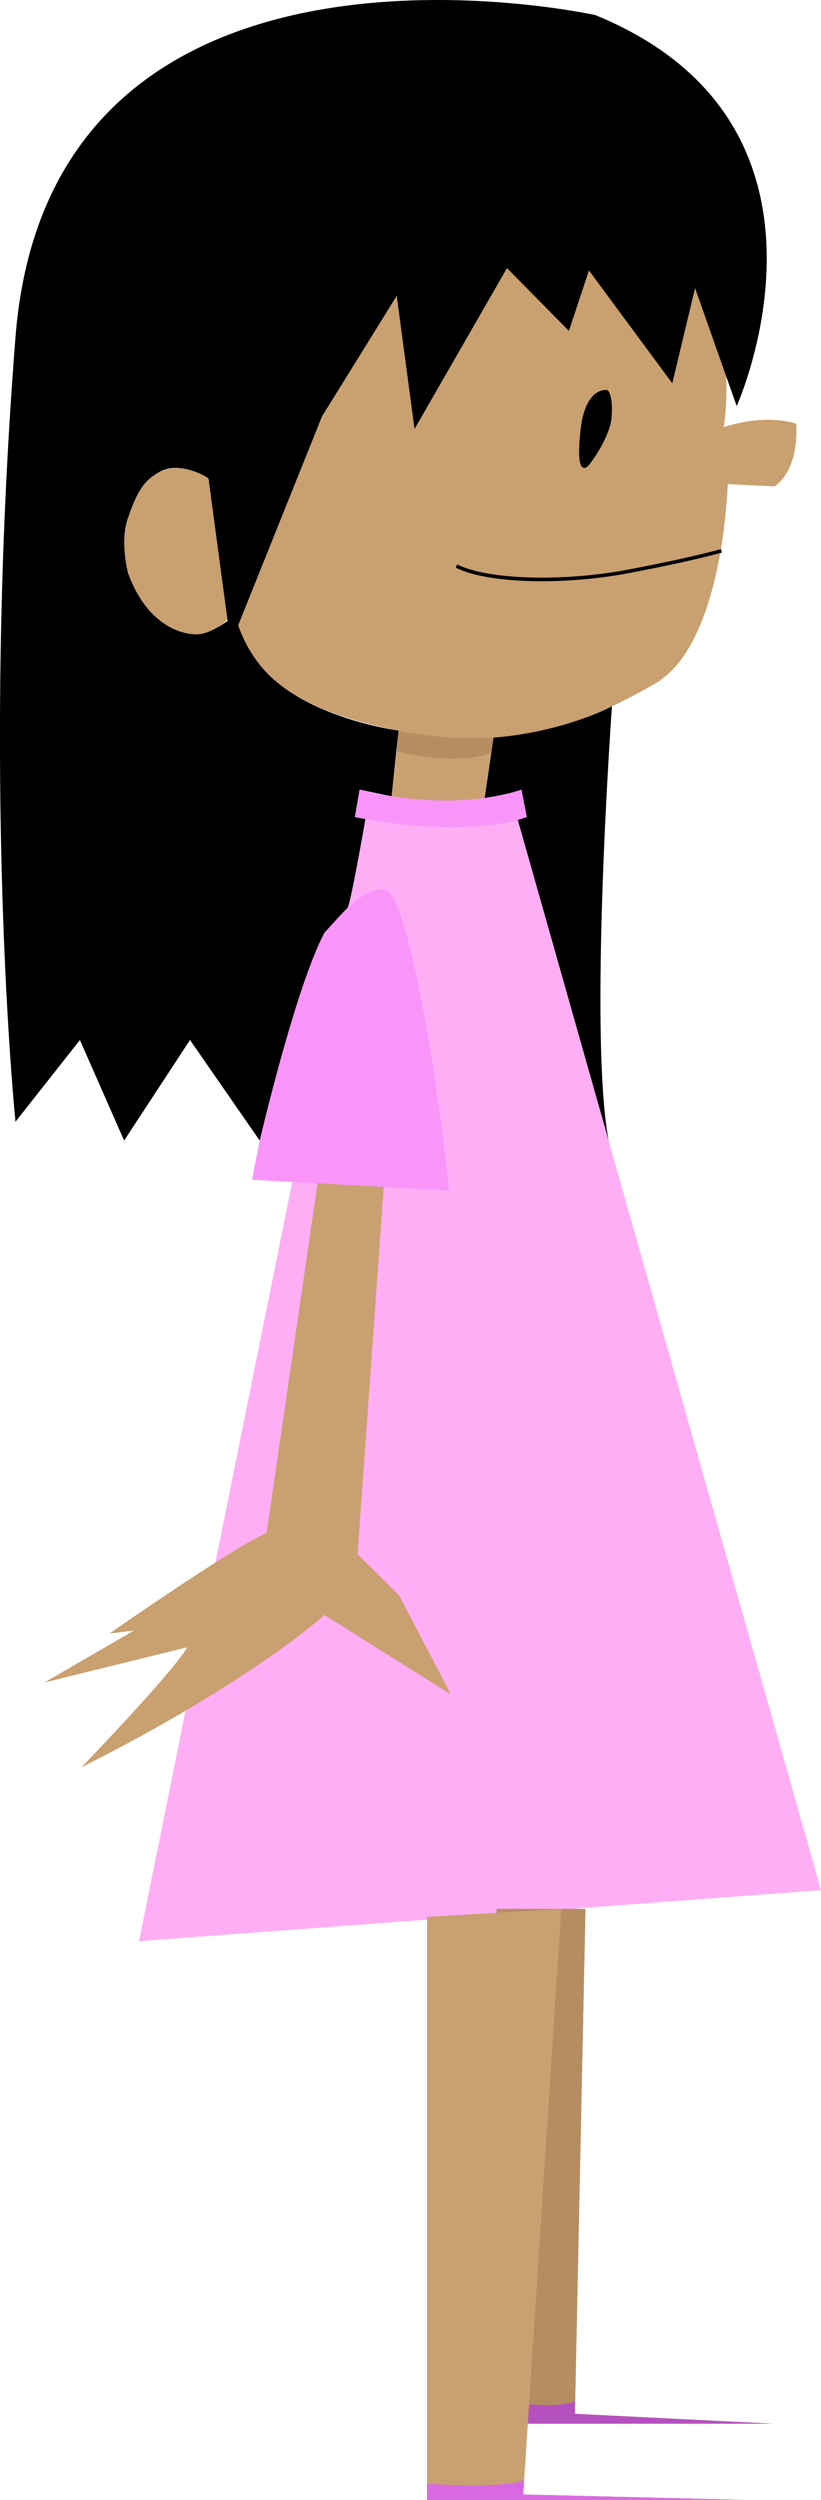 <?xml version="1.0" encoding="utf-8"?>
<!-- Generator: Adobe Illustrator 22.1.0, SVG Export Plug-In . SVG Version: 6.00 Build 0)  -->
<svg version="1.1" id="Layer_1" xmlns="http://www.w3.org/2000/svg" xmlns:xlink="http://www.w3.org/1999/xlink" x="0px" y="0px"
	 viewBox="0 0 917.4 2791.7" style="enable-background:new 0 0 917.4 2791.7;" xml:space="preserve">
<style type="text/css">
	.st0{fill:#DDBB97;}
	.st1{fill:#CCA47D;}
	.st2{fill:none;stroke:#000000;stroke-width:4;stroke-miterlimit:10;}
	.st3{fill:#C9A06F;}
	.st4{fill:#B58D61;}
	.st5{display:none;}
	.st6{display:inline;fill:#B5874B;}
	.st7{display:inline;fill:#A57A46;}
	.st8{display:inline;fill:none;stroke:#000000;stroke-width:4;stroke-miterlimit:10;}
	.st9{display:inline;fill:#7C4D23;}
	.st10{display:inline;fill:#663510;}
	.st11{display:none;fill:#B5874B;}
	.st12{display:none;fill:#7C4D23;}
	.st13{fill:#FFAEF5;}
	.st14{fill:#F995F9;}
	.st15{fill:#D969E2;}
	.st16{fill:#B551BF;}
	.st17{display:inline;fill:#F2D17E;}
	.st18{display:inline;fill:#755732;}
	.st19{display:inline;fill:#512C13;}
</style>
<g id="skin">
	<g id="face">
		<polygon class="st0" points="448.1,798.1 432.6,934.1 536.1,927.6 554.6,802.1 		"/>
		<path class="st1" d="M448.6,783.1l-5.2,56c41,9.8,76.4,10.9,105.4,2l11.2-77L448.6,783.1z"/>
		<path class="st0" d="M798.6,332.3c0,0,20.6,72.3,10.1,144.8c0,0,42.4-15.5,80.9-4c0,0,5,49-24,70l-52.5-2.5c0,0-4.5,179-81.5,223
			s-173,88-337,40s-131-162-131-162l156.1-314l264.2-50.7L798.6,332.3z"/>
		<path class="st2" d="M806.1,615.1c0,0-32.2,9.4-104,23c-73,13.8-157.5,11.6-192-6"/>
	</g>
	<g id="face_1_">
		<polygon class="st3" points="448.1,798.1 432.6,934.1 536.1,927.6 554.6,802.1 		"/>
		<path class="st4" d="M448.6,783.1l-5.2,56c41,9.8,76.4,10.9,105.4,2l11.2-77L448.6,783.1z"/>
		<path class="st3" d="M798.6,332.3c0,0,20.6,72.3,10.1,144.8c0,0,42.4-15.5,80.9-4c0,0,5,49-24,70l-52.5-2.5c0,0-4.5,179-81.5,223
			s-173,88-337,40s-131-162-131-162l156.1-314l264.2-50.7L798.6,332.3z"/>
		<path class="st2" d="M806.1,615.1c0,0-32.2,9.4-104,23c-73,13.8-157.5,11.6-192-6"/>
	</g>
	<g id="face_2_" class="st5">
		<polygon class="st6" points="448.1,798.1 432.6,934.1 536.1,927.6 554.6,802.1 		"/>
		<path class="st7" d="M448.6,783.1l-5.2,56c41,9.8,76.4,10.9,105.4,2l11.2-77L448.6,783.1z"/>
		<path class="st6" d="M798.6,332.3c0,0,20.6,72.3,10.1,144.8c0,0,42.4-15.5,80.9-4c0,0,5,49-24,70l-52.5-2.5c0,0-4.5,179-81.5,223
			s-173,88-337,40s-131-162-131-162l156.1-314l264.2-50.7L798.6,332.3z"/>
		<path class="st8" d="M806.1,615.1c0,0-32.2,9.4-104,23c-73,13.8-157.5,11.6-192-6"/>
	</g>
	<g id="face_3_" class="st5">
		<polygon class="st9" points="448.1,798.1 432.6,934.1 536.1,927.6 554.6,802.1 		"/>
		<path class="st10" d="M448.6,783.1l-5.2,56c41,9.8,76.4,10.9,105.4,2l11.2-77L448.6,783.1z"/>
		<path class="st9" d="M798.6,332.3c0,0,20.6,72.3,10.1,144.8c0,0,42.4-15.5,80.9-4c0,0,5,49-24,70l-52.5-2.5c0,0-4.5,179-81.5,223
			s-173,88-337,40s-131-162-131-162l156.1-314l264.2-50.7L798.6,332.3z"/>
		<path class="st8" d="M806.1,615.1c0,0-32.2,9.4-104,23c-73,13.8-157.5,11.6-192-6"/>
	</g>
</g>
<g id="eyes">
	<path d="M678.3,435.6c0,0-24-4.5-29.5,44s4,44,7.5,41.5s25-33,27-54S680.8,435.7,678.3,435.6z"/>
</g>
<g id="ear">
	<path class="st0" d="M233.1,534.6c0,0-59-42.5-87,34.5s30.1,146.1,81.5,139c28.1-11.3,30.3-21.8,30.3-24.5L233.1,534.6z"/>
	<path class="st3" d="M233.1,534.6c0,0-59-42.5-87,34.5s30.1,146.1,81.5,139c28.1-11.3,30.3-21.8,30.3-24.5L233.1,534.6z"/>
	<path class="st11" d="M233.1,534.6c0,0-59-42.5-87,34.5s30.1,146.1,81.5,139c28.1-11.3,30.3-21.8,30.3-24.5L233.1,534.6z"/>
	<path class="st12" d="M233.1,534.6c0,0-59-42.5-87,34.5s30.1,146.1,81.5,139c28.1-11.3,30.3-21.8,30.3-24.5L233.1,534.6z"/>
</g>
<polygon id="dress" class="st13" points="410.4,904.7 575.4,904.7 917.4,2110.8 155.3,2167.8 "/>
<g id="arms_x2F_legs">
	<g id="arms_x2F_legs_1_">
		<path class="st0" d="M434.6,1243.6l-34.2,480.1l-13.7,95l-24.2-15.2c0,0-80.7,74-271.3,170c0,0,104.7-108.7,118-134l-159.3,39.3
			l100-58l-27.3,3.3c0,0,139.3-97.3,175.3-112l68.3-468.7h68.4V1243.6z"/>
		<polygon class="st0" points="503.9,1892.3 386.8,1818.8 400.4,1723.8 399.6,1735.6 445.9,1781.6 		"/>
		<polygon class="st1" points="654.2,2131.7 642.4,2695.6 863.6,2706.6 574.6,2706.6 554.8,2131.7 		"/>
		<polygon class="st0" points="477.2,2140.7 477.2,2791.7 574.7,2791.7 831.2,2791.7 584.6,2785.7 627.2,2131.7 		"/>
	</g>
	<g id="arms_x2F_legs_2_">
		<path class="st3" d="M434.6,1243.6l-34.2,480.1l-13.7,95l-24.2-15.2c0,0-80.7,74-271.3,170c0,0,104.7-108.7,118-134l-159.3,39.3
			l100-58l-27.3,3.3c0,0,139.3-97.3,175.3-112l68.3-468.7h68.4V1243.6z"/>
		<polygon class="st3" points="503.9,1892.3 386.8,1818.8 400.4,1723.8 399.6,1735.6 445.9,1781.6 		"/>
		<polygon class="st4" points="654.2,2131.7 642.4,2695.6 863.6,2706.6 574.6,2706.6 554.8,2131.7 		"/>
		<polygon class="st3" points="477.2,2140.7 477.2,2791.7 574.7,2791.7 831.2,2791.7 584.6,2785.7 627.2,2131.7 		"/>
	</g>
	<g id="arms_x2F_legs_3_" class="st5">
		<path class="st6" d="M434.6,1243.6l-34.2,480.1l-13.7,95l-24.2-15.2c0,0-80.7,74-271.3,170c0,0,104.7-108.7,118-134l-159.3,39.3
			l100-58l-27.3,3.3c0,0,139.3-97.3,175.3-112l68.3-468.7h68.4V1243.6z"/>
		<polygon class="st6" points="503.9,1892.3 386.8,1818.8 400.4,1723.8 399.6,1735.6 445.9,1781.6 		"/>
		<polygon class="st7" points="654.2,2131.7 642.4,2695.6 863.6,2706.6 574.6,2706.6 554.8,2131.7 		"/>
		<polygon class="st6" points="477.2,2140.7 477.2,2791.7 574.7,2791.7 831.2,2791.7 584.6,2785.7 627.2,2131.7 		"/>
	</g>
	<g id="arms_x2F_legs_4_" class="st5">
		<path class="st9" d="M434.6,1243.6l-34.2,480.1l-13.7,95l-24.2-15.2c0,0-80.7,74-271.3,170c0,0,104.7-108.7,118-134l-159.3,39.3
			l100-58l-27.3,3.3c0,0,139.3-97.3,175.3-112l68.3-468.7h68.4V1243.6z"/>
		<polygon class="st9" points="503.9,1892.3 386.8,1818.8 400.4,1723.8 399.6,1735.6 445.9,1781.6 		"/>
		<polygon class="st10" points="654.2,2131.7 642.4,2695.6 863.6,2706.6 574.6,2706.6 554.8,2131.7 		"/>
		<polygon class="st9" points="477.2,2140.7 477.2,2791.7 574.7,2791.7 831.2,2791.7 584.6,2785.7 627.2,2131.7 		"/>
	</g>
</g>
<g id="shirt">
	<path class="st14" d="M401.9,881.9c0,0,96.7,27.3,180.7,0l6,30.7c0,0-60.7,25.3-192,0L401.9,881.9z"/>
	<path class="st14" d="M362.7,1041.5c0,0,45.3-58.5,69.9-46.5c24.6,12,58.1,222,69.1,334.5l-220-12
		C281.7,1317.5,320.7,1100,362.7,1041.5z"/>
	<path class="st15" d="M477.2,2773.9c0,0,99.6,5.5,108.5-5.3l-1.1,17.1l246.6,6h-354V2773.9z"/>
	<path class="st16" d="M642.7,2681.6c0,0-15,6.9-51.5,3.3l-1.4,21.7h273.8l-221.2-11L642.7,2681.6z"/>
</g>
<g id="Hair">
	<g id="hair1" class="st5">
		<path class="st17" d="M665.4,16.9c0,0-609.1-135.3-648.1,359.7s0,876.1,0,876.1l72-91.3l49.4,112.3l73.6-112.3l77.9,112.3
			c0,0,40.2-172.1,72.4-232.2c0,0,22.3-24.7,25.7-27.7c3.3-3,20-99.1,20-99.1l-11.8-2.2l5.3-30.7c0,0,30.6,6.6,35.8,7.3l7.8-73.2
			c0,0-87.2-11.5-138.4-56.2c0,0-31.7-24.1-44.2-72.7c0,0-24.6,20.8-42.1,21.4s-56.6-10.1-77.6-68.4c0,0-9.6-34.1,0.1-62.1
			c9.6-28,17.1-41.2,35.6-51.2c18.5-10,44,0.4,54.2,7.7l24.8,184.6l102-254l83.5-134.7L463.2,479l103.3-179.6l69.2,70.1l22.4-67.5
			l93.1,126l25.5-106.3l46.5,131.8C823.1,453.5,965.2,139.7,665.4,16.9z"/>
		<path class="st17" d="M683.8,788.8c0,0-26.3,364.8-3.7,484.9l-101.5-358l10.1-3.2l-6-30.7c0,0-13.9,5.3-41.1,9.3l9.9-67.5
			C551.4,823.8,620.5,820.1,683.8,788.8z"/>
	</g>
	<g id="hair1_copy" class="st5">
		<path class="st18" d="M665.4,16.9c0,0-609.1-135.3-648.1,359.7s0,876.1,0,876.1l72-91.3l49.4,112.3l73.6-112.3l77.9,112.3
			c0,0,40.2-172.1,72.4-232.2c0,0,22.3-24.7,25.7-27.7c3.3-3,20-99.1,20-99.1l-11.8-2.2l5.3-30.7c0,0,30.6,6.6,35.8,7.3l7.8-73.2
			c0,0-87.2-11.5-138.4-56.2c0,0-31.7-24.1-44.2-72.7c0,0-24.6,20.8-42.1,21.4s-56.6-10.1-77.6-68.4c0,0-9.6-34.1,0.1-62.1
			c9.6-28,17.1-41.2,35.6-51.2c18.5-10,44,0.4,54.2,7.7l24.8,184.6l102-254l83.5-134.7L463.2,479l103.3-179.6l69.2,70.1l22.4-67.5
			l93.1,126l25.5-106.3l46.5,131.8C823.1,453.5,965.2,139.7,665.4,16.9z"/>
		<path class="st18" d="M683.8,788.8c0,0-26.3,364.8-3.7,484.9l-101.5-358l10.1-3.2l-6-30.7c0,0-13.9,5.3-41.1,9.3l9.9-67.5
			C551.4,823.8,620.5,820.1,683.8,788.8z"/>
	</g>
	<g id="hair1_copy_2" class="st5">
		<path class="st19" d="M665.4,16.9c0,0-609.1-135.3-648.1,359.7s0,876.1,0,876.1l72-91.3l49.4,112.3l73.6-112.3l77.9,112.3
			c0,0,40.2-172.1,72.4-232.2c0,0,22.3-24.7,25.7-27.7c3.3-3,20-99.1,20-99.1l-11.8-2.2l5.3-30.7c0,0,30.6,6.6,35.8,7.3l7.8-73.2
			c0,0-87.2-11.5-138.4-56.2c0,0-31.7-24.1-44.2-72.7c0,0-24.6,20.8-42.1,21.4s-56.6-10.1-77.6-68.4c0,0-9.6-34.1,0.1-62.1
			c9.6-28,17.1-41.2,35.6-51.2c18.5-10,44,0.4,54.2,7.7l24.8,184.6l102-254l83.5-134.7L463.2,479l103.3-179.6l69.2,70.1l22.4-67.5
			l93.1,126l25.5-106.3l46.5,131.8C823.1,453.5,965.2,139.7,665.4,16.9z"/>
		<path class="st19" d="M683.8,788.8c0,0-26.3,364.8-3.7,484.9l-101.5-358l10.1-3.2l-6-30.7c0,0-13.9,5.3-41.1,9.3l9.9-67.5
			C551.4,823.8,620.5,820.1,683.8,788.8z"/>
	</g>
	<g id="hair1_copy_3">
		<path d="M665.4,16.9c0,0-609.1-135.3-648.1,359.7s0,876.1,0,876.1l72-91.3l49.4,112.3l73.6-112.3l77.9,112.3
			c0,0,40.2-172.1,72.4-232.2c0,0,22.3-24.7,25.7-27.7c3.3-3,20-99.1,20-99.1l-11.8-2.2l5.3-30.7c0,0,30.6,6.6,35.8,7.3l7.8-73.2
			c0,0-87.2-11.5-138.4-56.2c0,0-31.7-24.1-44.2-72.7c0,0-24.6,20.8-42.1,21.4s-56.6-10.1-77.6-68.4c0,0-9.6-34.1,0.1-62.1
			c9.6-28,17.1-41.2,35.6-51.2c18.5-10,44,0.4,54.2,7.7l24.8,184.6l102-254l83.5-134.7L463.2,479l103.3-179.6l69.2,70.1l22.4-67.5
			l93.1,126l25.5-106.3l46.5,131.8C823.1,453.5,965.2,139.7,665.4,16.9z"/>
		<path d="M683.8,788.8c0,0-26.3,364.8-3.7,484.9l-101.5-358l10.1-3.2l-6-30.7c0,0-13.9,5.3-41.1,9.3l9.9-67.5
			C551.4,823.8,620.5,820.1,683.8,788.8z"/>
	</g>
</g>
</svg>
